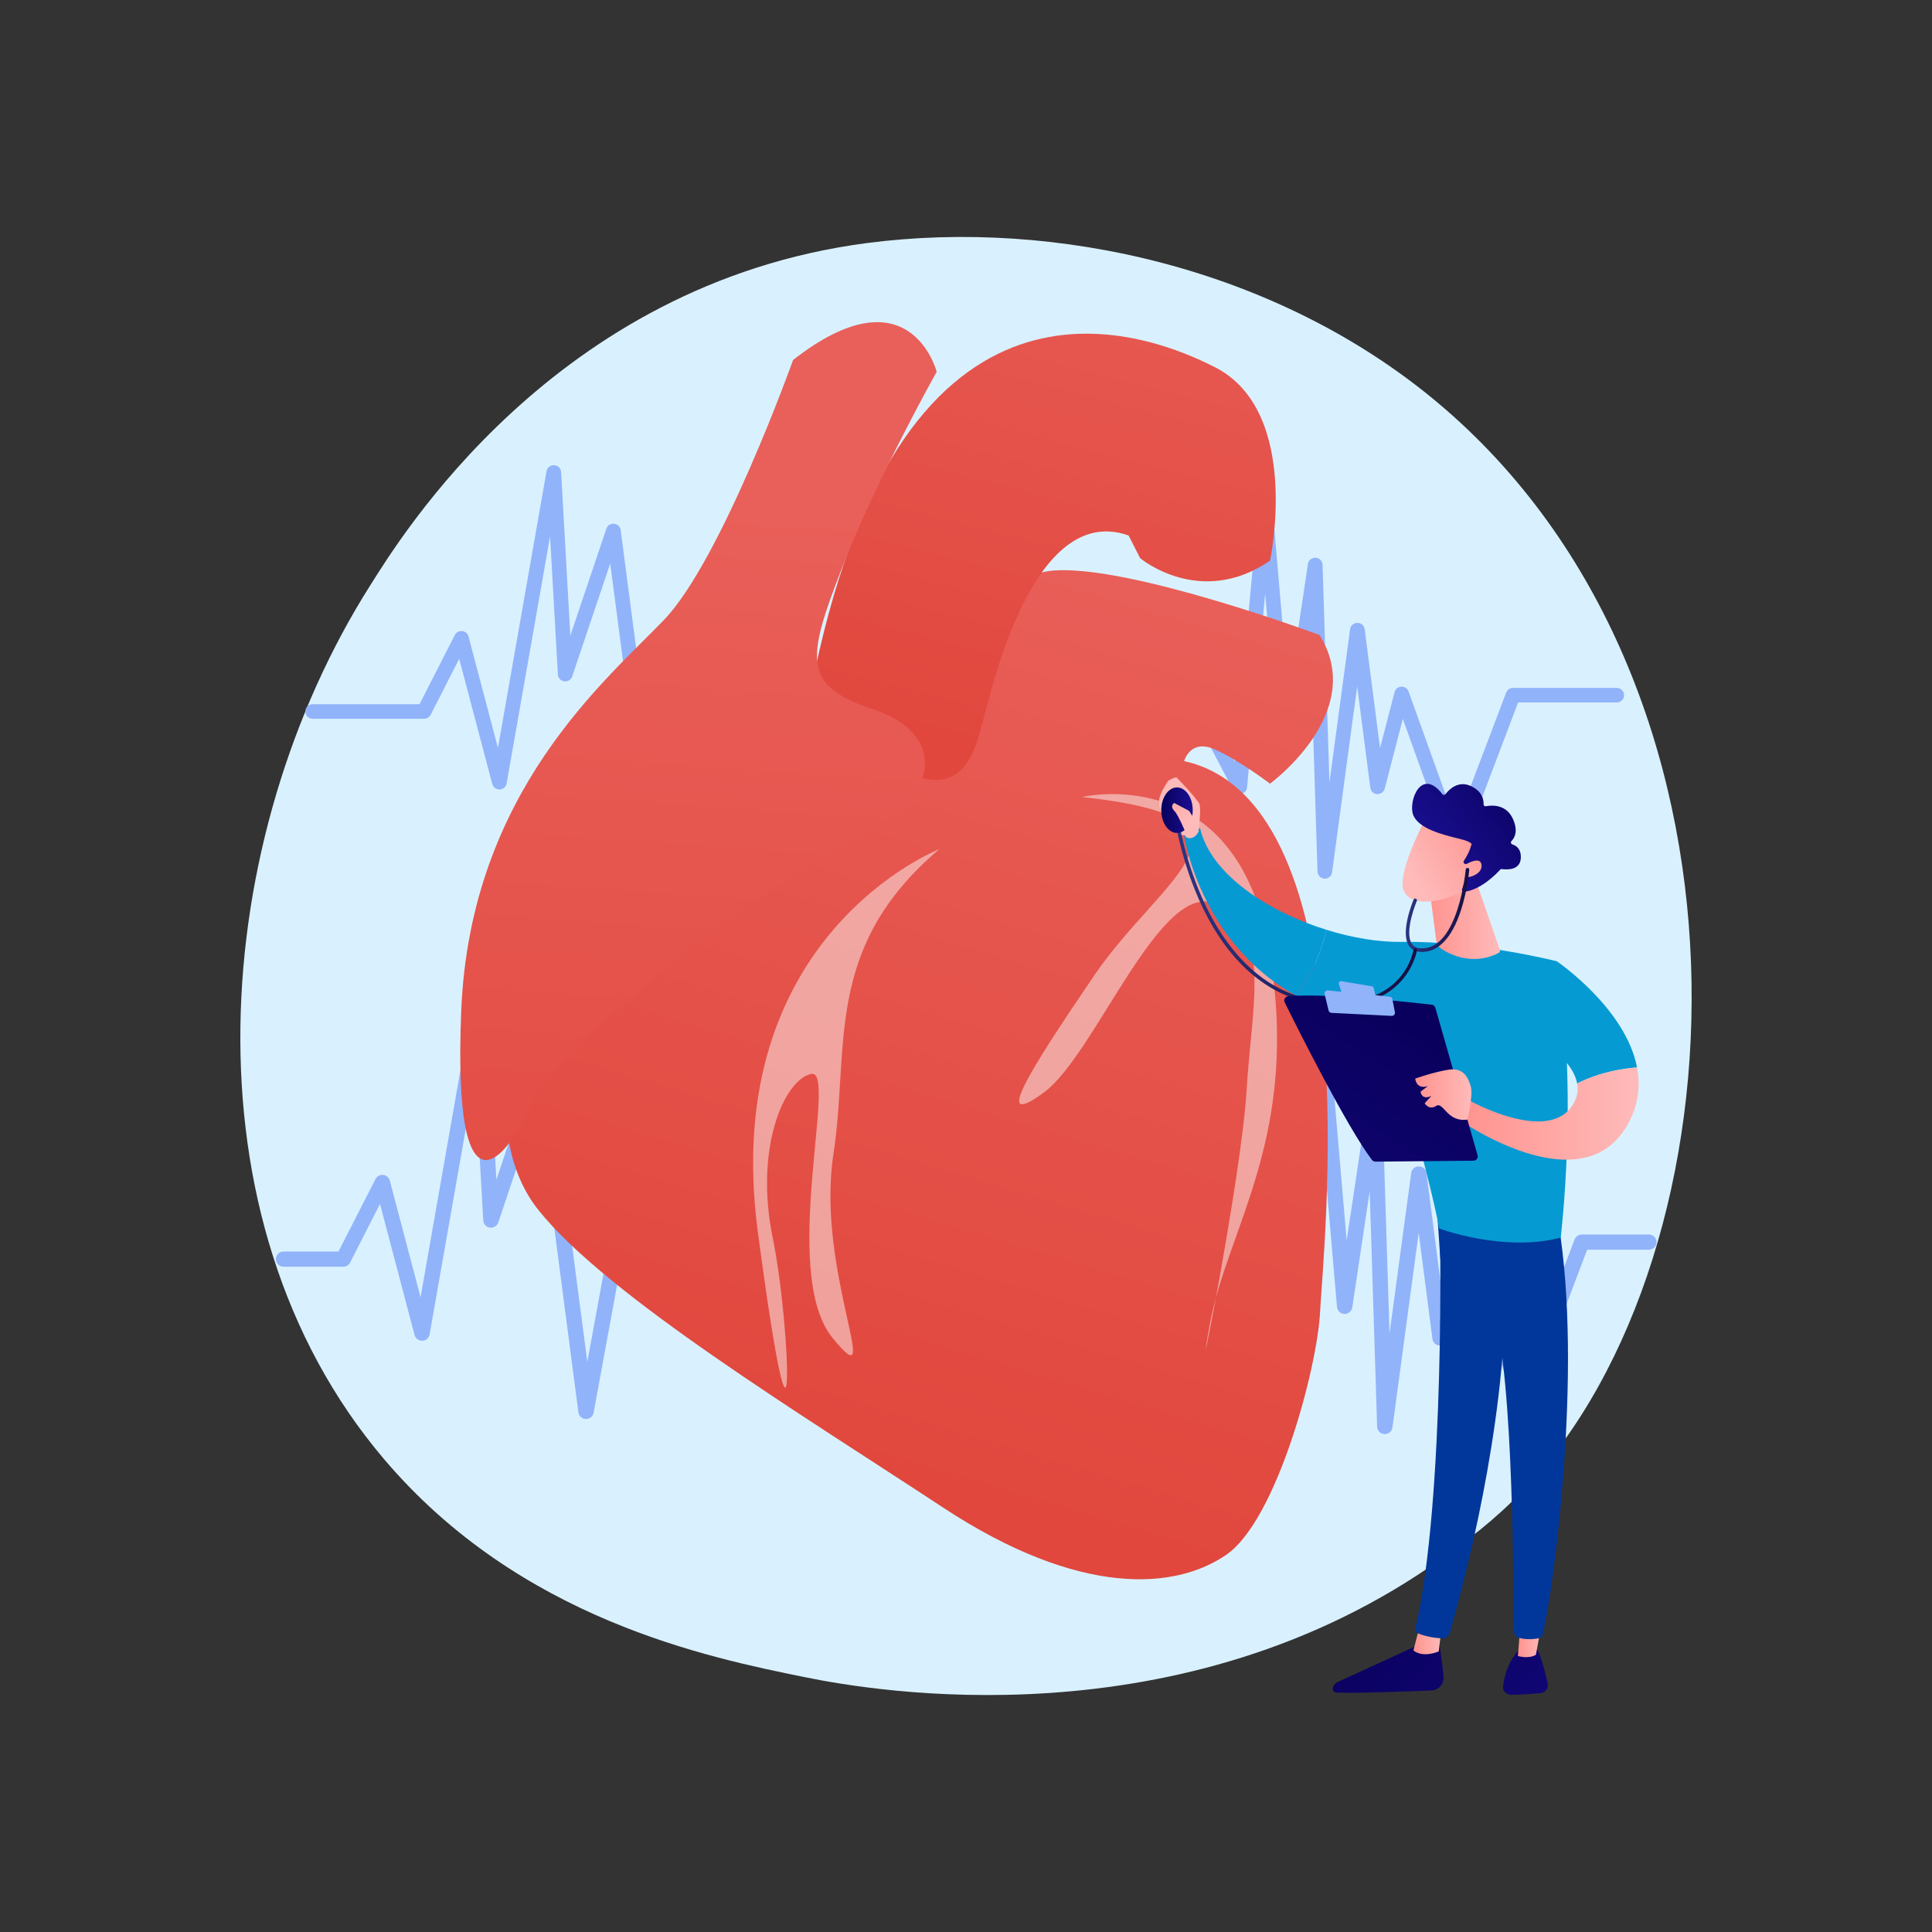 <?xml version="1.0" encoding="utf-8"?>
<!-- Generator: Adobe Illustrator 23.0.2, SVG Export Plug-In . SVG Version: 6.00 Build 0)  -->
<svg version="1.1" xmlns="http://www.w3.org/2000/svg" xmlns:xlink="http://www.w3.org/1999/xlink" x="0px" y="0px"
	 viewBox="0 0 3710 3710" style="enable-background:new 0 0 3710 3710;" xml:space="preserve">
<rect x="0" y="0" width="3710" height="3710" fill="#333333" stroke="none"/>
<style type="text/css">
	.st0{fill:#D9F1FF;}
	.st1{fill:#91B3FA;}
	.st2{fill:url(#SVGID_1_);}
	.st3{fill:url(#SVGID_2_);}
	.st4{fill:url(#SVGID_3_);}
	.st5{opacity:0.48;fill:#FFFFFF;}
	.st6{fill:url(#SVGID_4_);}
	.st7{fill:url(#SVGID_5_);}
	.st8{fill:#01379A;}
	.st9{fill:url(#SVGID_6_);}
	.st10{fill:url(#SVGID_7_);}
	.st11{fill:#069AD3;}
	.st12{fill:url(#SVGID_8_);}
	.st13{fill:url(#SVGID_9_);}
	.st14{fill:url(#SVGID_10_);}
	.st15{fill:url(#SVGID_11_);}
	.st16{fill:url(#SVGID_12_);}
	.st17{fill:url(#SVGID_13_);}
	.st18{fill:url(#SVGID_14_);}
	.st19{fill:url(#SVGID_15_);}
	.st20{fill:url(#SVGID_16_);}
	.st21{fill:url(#SVGID_17_);}
	.st22{fill:url(#SVGID_18_);}
	.st23{fill:url(#SVGID_19_);}
</style>
<g id="Background">
</g>
<g id="Illustration">
	<g>
		<path class="st0" d="M2925.4,2861.1c-57.2,60.2-111.4,99.1-154.2,129.8c-502.9,360.8-1097.9,255.7-1224.4,230
			c-186.8-37.9-547.7-111.2-808.7-418.2C343.3,2338.4,404.8,1606.9,711,1124c56-88.3,351.9-578.6,953.4-657.2
			c364-47.6,788.3,48.4,1095.6,305.8C3405,1312.9,3359.1,2404.6,2925.4,2861.1z"/>
		<path class="st1" d="M2544.1,1687.3c-0.2,0-0.5,0-0.7,0c-7.3-0.4-13.2-6.2-13.4-13.5l-13.6-432l-31.9,213.1
			c-1,7-7.3,12.1-14.4,11.9c-7.2-0.2-13-5.7-13.6-12.8l-27-314.1l-34.8,372.3c-0.6,6.2-5.2,11.2-11.3,12.4
			c-6.1,1.2-12.4-1.8-15.3-7.3l-93.6-177.9h-944l-56.8,308.6c-1.2,6.8-7.3,11.6-14.3,11.5c-7-0.2-12.8-5.3-13.6-12.2l-74-565.3
			l-73,217c-2.1,6.4-8.6,10.3-15.3,9.4c-6.7-0.9-11.9-6.4-12.2-13.1l-15-265.3l-83.4,474.4c-1.1,6.5-6.7,11.3-13.3,11.6
			c-6.6,0.3-12.6-4.1-14.3-10.4l-63.5-240.5l-54.8,107.5c-2.4,4.7-7.3,7.7-12.6,7.7H600.4c-7.8,0-14.1-6.3-14.1-14
			c0-7.7,6.3-14,14.1-14h205.2l67.8-132.9c2.6-5.2,8.3-8.2,14.1-7.6c5.8,0.6,10.7,4.7,12.2,10.4l56.5,214l93.3-531.3
			c1.2-7,7.6-12,14.7-11.6c7.2,0.4,12.9,6.1,13.3,13.2l17.7,314.1l69.2-205.4c2.1-6.2,8.2-10.1,14.8-9.5c6.6,0.6,11.8,5.6,12.7,12.1
			l70.2,536.8l42.6-231.7c1.2-6.6,7.1-11.5,13.9-11.5H2283c5.3,0,10.1,2.9,12.5,7.5l75.4,143.3l45-481.8c0.7-7.2,6.8-12.7,14.1-12.7
			c0,0,0,0,0.1,0c7.3,0,13.4,5.6,14,12.8l30.2,351.5l37.3-249.1c1.1-7.2,7.4-12.3,14.8-11.9c7.3,0.4,13.1,6.3,13.3,13.5l13.2,418.1
			l39.7-294.4c0.9-6.9,6.9-12.1,14-12.1c0,0,0,0,0,0c7.1,0,13.1,5.2,14,12.2l29.5,228.3l27.8-107.5c1.5-6,6.8-10.2,13-10.5
			c6.3-0.3,11.9,3.5,14,9.3l91.5,254.7l95.8-252.5c2.1-5.5,7.3-9.1,13.2-9.1h199.2c7.8,0,14.1,6.3,14.1,14s-6.3,14-14.1,14h-189.4
			l-105.9,279.3c-2.1,5.5-7.4,9-13.3,9.1c-5.9-0.1-11.2-3.8-13.2-9.3l-89-247.6l-34.7,133.9c-1.7,6.5-7.8,10.9-14.6,10.5
			c-6.8-0.4-12.3-5.5-13.1-12.2l-25.2-194.7l-48.2,357.1C2557.1,1682.2,2551.1,1687.3,2544.1,1687.3z"/>
		<path class="st1" d="M2659.3,2753.9c-0.3,0-0.5,0-0.8,0c-7.7-0.4-13.8-6.5-14-14.1l-14.3-452.3l-33.4,223.1
			c-1.1,7.3-7.7,12.7-15.1,12.5c-7.5-0.2-13.6-6-14.3-13.4l-28.3-328.9l-36.4,389.8c-0.6,6.5-5.4,11.8-11.9,13
			c-6.4,1.2-12.9-1.8-16-7.6l-98-186.2H1199.3l-59.4,323.1c-1.3,7.1-7.7,12.2-14.9,12c-7.3-0.2-13.4-5.6-14.3-12.7l-77.4-591.9
			l-76.5,227.2c-2.2,6.7-9,10.8-16,9.9c-7-0.9-12.4-6.7-12.8-13.7l-15.7-277.8L825,2562.5c-1.2,6.8-7,11.8-14,12.1
			c-6.9,0.3-13.2-4.3-14.9-10.9l-66.4-251.8l-57.4,112.6c-2.5,4.9-7.6,8-13.2,8H544.6c-8.2,0-14.8-6.5-14.8-14.6
			c0-8.1,6.6-14.6,14.8-14.6h105.4l71-139.1c2.8-5.4,8.7-8.6,14.8-8c6.1,0.6,11.2,5,12.7,10.8l59.1,224.1l97.7-556.2
			c1.3-7.3,7.9-12.5,15.4-12.1c7.5,0.4,13.5,6.4,13.9,13.8l18.6,328.9l72.4-215.1c2.2-6.5,8.6-10.6,15.5-9.9
			c6.9,0.7,12.4,5.9,13.2,12.7l73.5,562l44.6-242.6c1.3-7,7.4-12,14.5-12h1198.9c5.5,0,10.6,3,13.1,7.9l78.9,150l47.1-504.5
			c0.7-7.5,7.1-13.3,14.7-13.3c0,0,0,0,0.1,0c7.7,0,14,5.8,14.7,13.4l31.6,368l39.1-260.8c1.1-7.5,7.7-12.9,15.5-12.5
			c7.6,0.4,13.7,6.6,13.9,14.1l13.8,437.8l41.6-308.2c1-7.3,7.2-12.7,14.7-12.7c0,0,0,0,0,0c7.4,0,13.7,5.5,14.6,12.8l30.9,239
			l29.2-112.5c1.6-6.2,7.2-10.7,13.7-11c6.6-0.3,12.4,3.7,14.6,9.7l95.8,266.7l100.3-264.4c2.2-5.7,7.7-9.5,13.8-9.5h128.8
			c8.2,0,14.8,6.5,14.8,14.6c0,8.1-6.6,14.6-14.8,14.6h-118.5L2937,2692.2c-2.2,5.8-7.8,9.4-14,9.5c-6.2-0.1-11.7-3.9-13.8-9.7
			l-93.2-259.2l-36.3,140.1c-1.8,6.8-8.2,11.4-15.2,11c-7.1-0.4-12.9-5.8-13.8-12.7l-26.4-203.8l-50.4,373.9
			C2672.9,2748.5,2666.6,2753.9,2659.3,2753.9z"/>
		<g>
			<linearGradient id="SVGID_1_" gradientUnits="userSpaceOnUse" x1="1604.3" y1="2801.666" x2="2145.665" y2="985.311">
				<stop  offset="0" style="stop-color:#E1473D"/>
				<stop  offset="1" style="stop-color:#E9605A"/>
			</linearGradient>
			<path class="st2" d="M1018.6,1868.7c0,0-117.3,289.7,15.7,455.4c132.9,165.7,510.4,395.4,775.5,570.1
				c265.1,174.7,448.8,158.3,545.6,91c96.8-67.3,174.7-360.2,179.6-466.9c4.9-106.7,99.1-977.2-261.1-1056.8c0,0,11.5-42.7,57.4-23
				c46,19.7,107.5,66.4,107.5,66.4s187.9-137.1,95.1-285.5c0,0-363.5-135.3-511.2-123.8c-147.7,11.5-338,297.1-450.4,384.9
				C1460,1568.3,1088.3,1769.4,1018.6,1868.7z"/>
			<linearGradient id="SVGID_2_" gradientUnits="userSpaceOnUse" x1="1931.329" y1="1455.326" x2="2260.195" y2="165.16">
				<stop  offset="0" style="stop-color:#E1473D"/>
				<stop  offset="1" style="stop-color:#E9605A"/>
			</linearGradient>
			<path class="st3" d="M1557.6,1324.6c0,0,122.7,147.7,214,169.8c91.3,22.1,105.2-73.9,119.2-122.3
				c13.9-48.4,93.5-408.6,276.4-343.8l22.2,43.5c0,0,114.9,96.8,249.4,4.9c0,0,61.5-286.4-105.9-371.7
				C2165.4,619.7,1720.7,483.6,1557.6,1324.6z"/>
			<linearGradient id="SVGID_3_" gradientUnits="userSpaceOnUse" x1="1252.835" y1="2794.079" x2="1387.761" y2="905.113">
				<stop  offset="0" style="stop-color:#E1473D"/>
				<stop  offset="1" style="stop-color:#E9605A"/>
			</linearGradient>
			<path class="st4" d="M1523,691.2c0,0-137,383.2-247.7,498.9c-110.7,115.7-372.4,329.9-389.6,750.8
				c-17.2,420.9,89.5,283.1,133.8,179.7c44.3-103.4,437.3-417.7,616.9-503.9c179.7-86.2,178-209.3,41-254.4
				c-137-45.1-128.8-96-60.8-270.8c68.1-174.8,182.1-377.5,182.1-377.5S1747.8,515.6,1523,691.2z"/>
			<path class="st5" d="M1803.8,1630.6c0,0-424.2,165-348.6,734.4c75.6,569.4,64,183.8,28.7,12.3c-35.3-171.5,21.3-303.6,73.8-315.1
				c52.5-11.5-61.5,381.5,41.1,507.1c102.6,125.5-32.8-129.6,1.6-352.8C1632.1,2010.9,1579.8,1820.2,1803.8,1630.6z"/>
			<path class="st5" d="M2077.8,1530.5c0,0,295.4-70.6,358.6,289.6c63.2,360.2-80.3,536.6-113.9,726.2
				c-33.6,189.5,61.5-286.4,71.3-452.1c9.8-165.7,49.2-305.2-57.5-357.7c-106.7-52.5-232.2,288-331.4,361.1
				c-99.3,73-32.8-34.5,96-224C2229.6,1683.9,2461,1572.2,2077.8,1530.5z"/>
		</g>
		<g>
			
				<linearGradient id="SVGID_4_" gradientUnits="userSpaceOnUse" x1="174.068" y1="3100.715" x2="-429.784" y2="3757.537" gradientTransform="matrix(-1 0 0 1 2745.867 0)">
				<stop  offset="0" style="stop-color:#09005D"/>
				<stop  offset="1" style="stop-color:#1A0F91"/>
			</linearGradient>
			<path class="st6" d="M2762.7,3149.6c0,0,6.3,35.4,9.3,70.4c1.2,13.7-9.4,25.6-23.1,26.2c-46.7,1.9-146.5,5.7-182.3,4.1
				c-5.4-0.2-8.9-5.8-6.9-10.8l0,0c1.7-4.2,4.9-7.6,9-9.5l164.9-75.8L2762.7,3149.6z"/>
			
				<linearGradient id="SVGID_5_" gradientUnits="userSpaceOnUse" x1="-21.932" y1="3149.498" x2="31.704" y2="3149.498" gradientTransform="matrix(-1 0 0 1 2745.867 0)">
				<stop  offset="0" style="stop-color:#FEBBBA"/>
				<stop  offset="1" style="stop-color:#FF928E"/>
			</linearGradient>
			<path class="st7" d="M2767.8,3128.8l-5,42.3c0,0-28.9,13.4-48.6-1.7l12-47.2L2767.8,3128.8z"/>
			<path class="st8" d="M2764,2332.7c2.2,11.1,11.6,551.8-46.2,794.2c-0.9,4,1.1,8,4.8,9.6c8.9,3.6,26.2,8.9,47.1,9.6
				c6.5,0.2,12.2-4,14.1-10.2c16.5-56.2,95.7-337.9,106-607.1c11.5-300.7,0-10.2,0-10.2l-6.8-185.9L2764,2332.7z"/>
			
				<linearGradient id="SVGID_6_" gradientUnits="userSpaceOnUse" x1="38.604" y1="2976.176" x2="-565.247" y2="3632.997" gradientTransform="matrix(-1 0 0 1 2745.867 0)">
				<stop  offset="0" style="stop-color:#09005D"/>
				<stop  offset="1" style="stop-color:#1A0F91"/>
			</linearGradient>
			<path class="st9" d="M2952.4,3168.1c0,0,10,17.9,19.6,65.4c1.7,8.6-4.3,16.8-13,17.6c-15.4,1.5-39.1,3.5-58.1,3.3
				c-8.8-0.1-15.6-7.7-14.5-16.4c2.1-17.3,8.7-45.8,28.9-67.9L2952.4,3168.1z"/>
			
				<linearGradient id="SVGID_7_" gradientUnits="userSpaceOnUse" x1="-215.24" y1="3146.748" x2="-168.929" y2="3146.748" gradientTransform="matrix(-1 0 0 1 2745.867 0)">
				<stop  offset="0" style="stop-color:#FEBBBA"/>
				<stop  offset="1" style="stop-color:#FF928E"/>
			</linearGradient>
			<path class="st10" d="M2961.1,3113.6l-11.7,64c0,0-11.6,8.6-34.6,2.4l5.6-68.9L2961.1,3113.6z"/>
			<path class="st8" d="M2992.8,2349.3c47.3,285.3-10.3,705.2-29.7,787.4c-1.2,5-5.2,8.9-10.3,9.7c-8.7,1.4-22.9,2.6-37-1.5
				c-4.8-1.4-8.2-5.8-8.4-10.8c-2.6-66.4,2.1-474.3-42-635.5c-2.2-8.2-7.2-15.3-14.1-20.2l-85.5-60.8l-6.6-98.3L2992.8,2349.3z"/>
			<g>
				<path class="st11" d="M2691.6,1808.7c141.7-2.3,298,37.2,298,37.2c42.2,246.4,7.4,530.7,7.4,530.7
					c-109.7,28.8-233.4-17.6-233.4-17.6c-18.2-103-103.3-392.9-103.3-392.9c-69.2-8.6-126.3-28.6-173.2-55
					c35.8-41.5,52.7-94.4,60-125.6C2597.2,1801.1,2647.9,1809.4,2691.6,1808.7z"/>
				<path class="st11" d="M2273.1,1600c13.9-16.8,31.5-8.9,31.5-8.9c20.8,88.1,130.2,159.5,242.5,194.4
					c-7.3,31.2-24.2,84.1-60,125.6C2300.6,1806.3,2273.1,1600,2273.1,1600z"/>
			</g>
			<g>
				
					<linearGradient id="SVGID_8_" gradientUnits="userSpaceOnUse" x1="10035.246" y1="1702.489" x2="10215.781" y2="2113.248" gradientTransform="matrix(1 0 0 1 -7701.911 0)">
					<stop  offset="0" style="stop-color:#FEBBBA"/>
					<stop  offset="1" style="stop-color:#FF928E"/>
				</linearGradient>
				<path class="st12" d="M2302.2,1541.7c-11.7-16-27.8-33.5-42.9-48.8c-6.6,0-16.5,6.9-16.5,6.9c-5.7,10.3-12.6,18.9-15.9,31.4
					c-2.5,9.4-1,19.5,3.8,28c4.8,8.6,11.3,19.8,17.4,28.5c11.6,16.5,28.2,16.7,28.2,16.7c-1.5,4.6,15.4,11.7,25.3-7.3
					C2302.1,1587.9,2307.6,1549,2302.2,1541.7z"/>
			</g>
			<path class="st11" d="M2935.2,1983.1l54.3-137.2c0,0,132.3,89.9,154.1,203.9c-25,1.8-70.5,8.3-115,30.8
				C3018.9,2026.8,2935.2,1983.1,2935.2,1983.1z"/>
			
				<linearGradient id="SVGID_9_" gradientUnits="userSpaceOnUse" x1="-400.834" y1="2138.319" x2="-54.057" y2="2138.319" gradientTransform="matrix(-1 0 0 1 2745.867 0)">
				<stop  offset="0" style="stop-color:#FEBBBA"/>
				<stop  offset="1" style="stop-color:#FF928E"/>
			</linearGradient>
			<path class="st13" d="M2819.6,2112.2c0,0,148.6,84,198.7,12.3c10.4-14.9,12.9-29.7,10.3-43.8c44.5-22.5,90-29,115-30.8
				c6.6,34.4,3.1,70.9-17.1,107.9c-87.8,160.6-326.7-8.9-326.7-8.9L2819.6,2112.2z"/>
			
				<linearGradient id="SVGID_10_" gradientUnits="userSpaceOnUse" x1="-134.557" y1="1767.592" x2="2.547" y2="1767.592" gradientTransform="matrix(-1 0 0 1 2745.867 0)">
				<stop  offset="0" style="stop-color:#FEBBBA"/>
				<stop  offset="1" style="stop-color:#FF928E"/>
			</linearGradient>
			<path class="st14" d="M2835.1,1693.6l45.1,130.4c0.7,2.2-0.1,4.6-2.1,5.7c-12.3,6.8-56.6,26.4-109.9-7.4
				c-5.6-3.5-9.3-9.3-10.2-15.8l-14.6-112.8H2835.1z"/>
			<g>
				
					<linearGradient id="SVGID_11_" gradientUnits="userSpaceOnUse" x1="-5452.144" y1="-1537.588" x2="-5503.378" y2="-1706.572" gradientTransform="matrix(-0.746 -0.666 -0.666 0.746 -2380.468 -803.173)">
					<stop  offset="0" style="stop-color:#FEBBBA"/>
					<stop  offset="1" style="stop-color:#FF928E"/>
				</linearGradient>
				<path class="st15" d="M2737,1572.9c0,0-49.5,93.2-43.2,130.8c6.3,37.6,67.7,34.9,121.3,4.4l37.4-100.6L2737,1572.9z"/>
				
					<linearGradient id="SVGID_12_" gradientUnits="userSpaceOnUse" x1="-5498.368" y1="-1832.016" x2="-5455.51" y2="-1587.571" gradientTransform="matrix(-0.746 -0.666 -0.666 0.746 -2380.468 -803.173)">
					<stop  offset="0" style="stop-color:#09005D"/>
					<stop  offset="1" style="stop-color:#1A0F91"/>
				</linearGradient>
				<path class="st16" d="M2812.7,1658.7c-2.2-1-3-3.6-1.7-5.6c4-6.1,11.4-18.4,13.8-29.2c0,0,8.9-5.7-22.7-13.3
					c-31.5-7.6-78.6-19.3-88.5-46.1c-9.6-26.2,15.7-92,56.1-39.6c1.5,2,4.6,2,6.1,0c6.6-8.6,24-26.5,48.2-15.7
					c22.6,10.2,25.2,26.7,24.9,35.1c-0.1,2.5,2.1,4.4,4.5,3.9c11.4-2.2,38.9-4.1,51.7,24.1c10.6,23.2,3.7,36.3-2.6,42.8
					c-2,2.1-1.1,5.5,1.6,6.4c7.5,2.3,17.2,8.7,16.3,26.3c-1.3,24.4-28.6,22.2-36.3,21.1c-1.3-0.2-2.6,0.3-3.4,1.2
					c-6.6,7.4-36.6,38.6-69,42.4c-2.8,0.3-5-2.4-4.1-5.1l14-40.8c0.7-1.9-0.3-4-2.1-4.8L2812.7,1658.7z"/>
				
					<linearGradient id="SVGID_13_" gradientUnits="userSpaceOnUse" x1="-5504.519" y1="-1538.376" x2="-5550.614" y2="-1690.411" gradientTransform="matrix(-0.746 -0.666 -0.666 0.746 -2380.468 -803.173)">
					<stop  offset="0" style="stop-color:#FEBBBA"/>
					<stop  offset="1" style="stop-color:#FF928E"/>
				</linearGradient>
				<path class="st17" d="M2807.1,1664.5c0,0,35.2-24.2,37.8-3.8c2.6,20.4-31.7,29.5-48.7,21.9L2807.1,1664.5z"/>
			</g>
			<linearGradient id="SVGID_14_" gradientUnits="userSpaceOnUse" x1="2699.483" y1="1747.34" x2="2821.392" y2="1747.34">
				<stop  offset="0" style="stop-color:#2B3582"/>
				<stop  offset="1" style="stop-color:#150E42"/>
			</linearGradient>
			<path class="st18" d="M2730.6,1828c-11.4,0-19.9-4-25.1-12c-17.2-26,8-86,9-88.5c0.7-1.7,2.7-2.5,4.4-1.8
				c1.7,0.7,2.5,2.7,1.8,4.4c-0.3,0.6-24.9,59.1-9.6,82.2c4,6,10.4,8.9,19.5,8.9c70,0,83.9-150,84-151.5c0.2-1.9,1.9-3.2,3.7-3.1
				c1.9,0.2,3.2,1.8,3.1,3.7c0,0.4-3.5,39.5-16.1,78.1C2788.3,1800.5,2762.5,1828,2730.6,1828z"/>
			<linearGradient id="SVGID_15_" gradientUnits="userSpaceOnUse" x1="2256.738" y1="1751.735" x2="2721.008" y2="1751.735">
				<stop  offset="0" style="stop-color:#2B3582"/>
				<stop  offset="1" style="stop-color:#150E42"/>
			</linearGradient>
			<path class="st19" d="M2569.5,1930.9c-10.6,0-22-0.7-34.2-2.1c-94.6-11.1-172.9-75.7-226.1-186.7
				c-40.1-83.5-52.3-164.8-52.4-165.7c-0.3-1.8,1-3.6,2.8-3.8c1.9-0.3,3.6,1,3.8,2.8c0.1,0.8,12.2,81.3,51.9,163.9
				c36.4,75.8,104.3,169.1,220.8,182.8c65.8,7.7,117.5-6.8,149.4-42.1c24.1-26.6,28.7-55.6,28.8-55.9c0.3-1.8,2-3.1,3.8-2.8
				c1.8,0.3,3.1,2,2.8,3.8C2720.8,1826.3,2703.2,1930.9,2569.5,1930.9z"/>
			<g>
				<linearGradient id="SVGID_16_" gradientUnits="userSpaceOnUse" x1="2720.553" y1="1959.364" x2="2161.827" y2="2868.918">
					<stop  offset="0" style="stop-color:#09005D"/>
					<stop  offset="1" style="stop-color:#1A0F91"/>
				</linearGradient>
				<path class="st20" d="M2837.4,2218.4l-81.1-283.2c-0.9-3.2-3.7-5.6-7-5.9c-14.7-1.7-57.3-6.5-106.4-10.7
					c-59.2-5-128-9.1-169.1-5.6c-5.8,0.5-9.4,6.7-6.8,11.9c23.4,47.3,119.5,239.6,167.6,302.5c1.6,2.1,4.1,3.3,6.7,3.3l188.1-1.8
					C2835,2228.9,2838.9,2223.7,2837.4,2218.4z"/>
				<path class="st1" d="M2634.5,1894l-58.8-9.8c-3.1-0.5-5.7,2.5-4.7,5.5l5.8,17.6c0.5,1.5,1.8,2.6,3.4,2.9l56.6,7.6
					c2.9,0.4,5.3-2.3,4.7-5.1l-3.6-15.4C2637.6,1895.6,2636.2,1894.3,2634.5,1894z"/>
				<path class="st1" d="M2678.6,1943.8l-4.8-25.2c-0.5-2.5-2.6-4.4-5.1-4.7l-118.7-12c-4-0.4-7.2,3.3-6.3,7.2l7.6,31.4
					c0.6,2.5,2.8,4.3,5.4,4.5l116,5.8C2676.3,1950.9,2679.3,1947.5,2678.6,1943.8z"/>
				
					<linearGradient id="SVGID_17_" gradientUnits="userSpaceOnUse" x1="-79.803" y1="2101.96" x2="28.232" y2="2101.96" gradientTransform="matrix(-1 0 0 1 2745.867 0)">
					<stop  offset="0" style="stop-color:#FEBBBA"/>
					<stop  offset="1" style="stop-color:#FF928E"/>
				</linearGradient>
				<path class="st21" d="M2817.8,2150c0,0,11.3-46.4,6.7-62.9c-4.6-16.5-13.4-37.7-42.8-33c-29.4,4.7-64.1,17.1-64.1,17.1
					s1.8,21.5,24.1,14.5l-13.9,10.7c0,0,2,17.2,20.9,8l-12.9,14.2c0,0,8.1,14.1,22,5.1C2771.8,2114.7,2778.4,2155.6,2817.8,2150z"/>
			</g>
			<linearGradient id="SVGID_18_" gradientUnits="userSpaceOnUse" x1="2229.864" y1="1555.768" x2="2290.36" y2="1555.768">
				<stop  offset="0" style="stop-color:#09005D"/>
				<stop  offset="1" style="stop-color:#1A0F91"/>
			</linearGradient>
			<path class="st22" d="M2290.4,1555.8c0,24.1-13.5,43.7-30.2,43.7c-16.7,0-30.2-19.6-30.2-43.7c0-24.1,13.5-43.7,30.2-43.7
				C2276.8,1512.1,2290.4,1531.6,2290.4,1555.8z"/>
			
				<linearGradient id="SVGID_19_" gradientUnits="userSpaceOnUse" x1="1004.228" y1="1765.161" x2="1080.956" y2="1647.192" gradientTransform="matrix(-0.977 0.213 0.213 0.977 2888.039 -355.333)">
				<stop  offset="0" style="stop-color:#FEBBBA"/>
				<stop  offset="1" style="stop-color:#FF928E"/>
			</linearGradient>
			<path class="st23" d="M2254.7,1541.9l28.7,15.2l12.1,18.8l-16.3,28.6c0,0-16.1-38.9-23.4-46.5
				C2248.3,1550.4,2250.2,1545.6,2254.7,1541.9z"/>
		</g>
	</g>
</g>
</svg>

